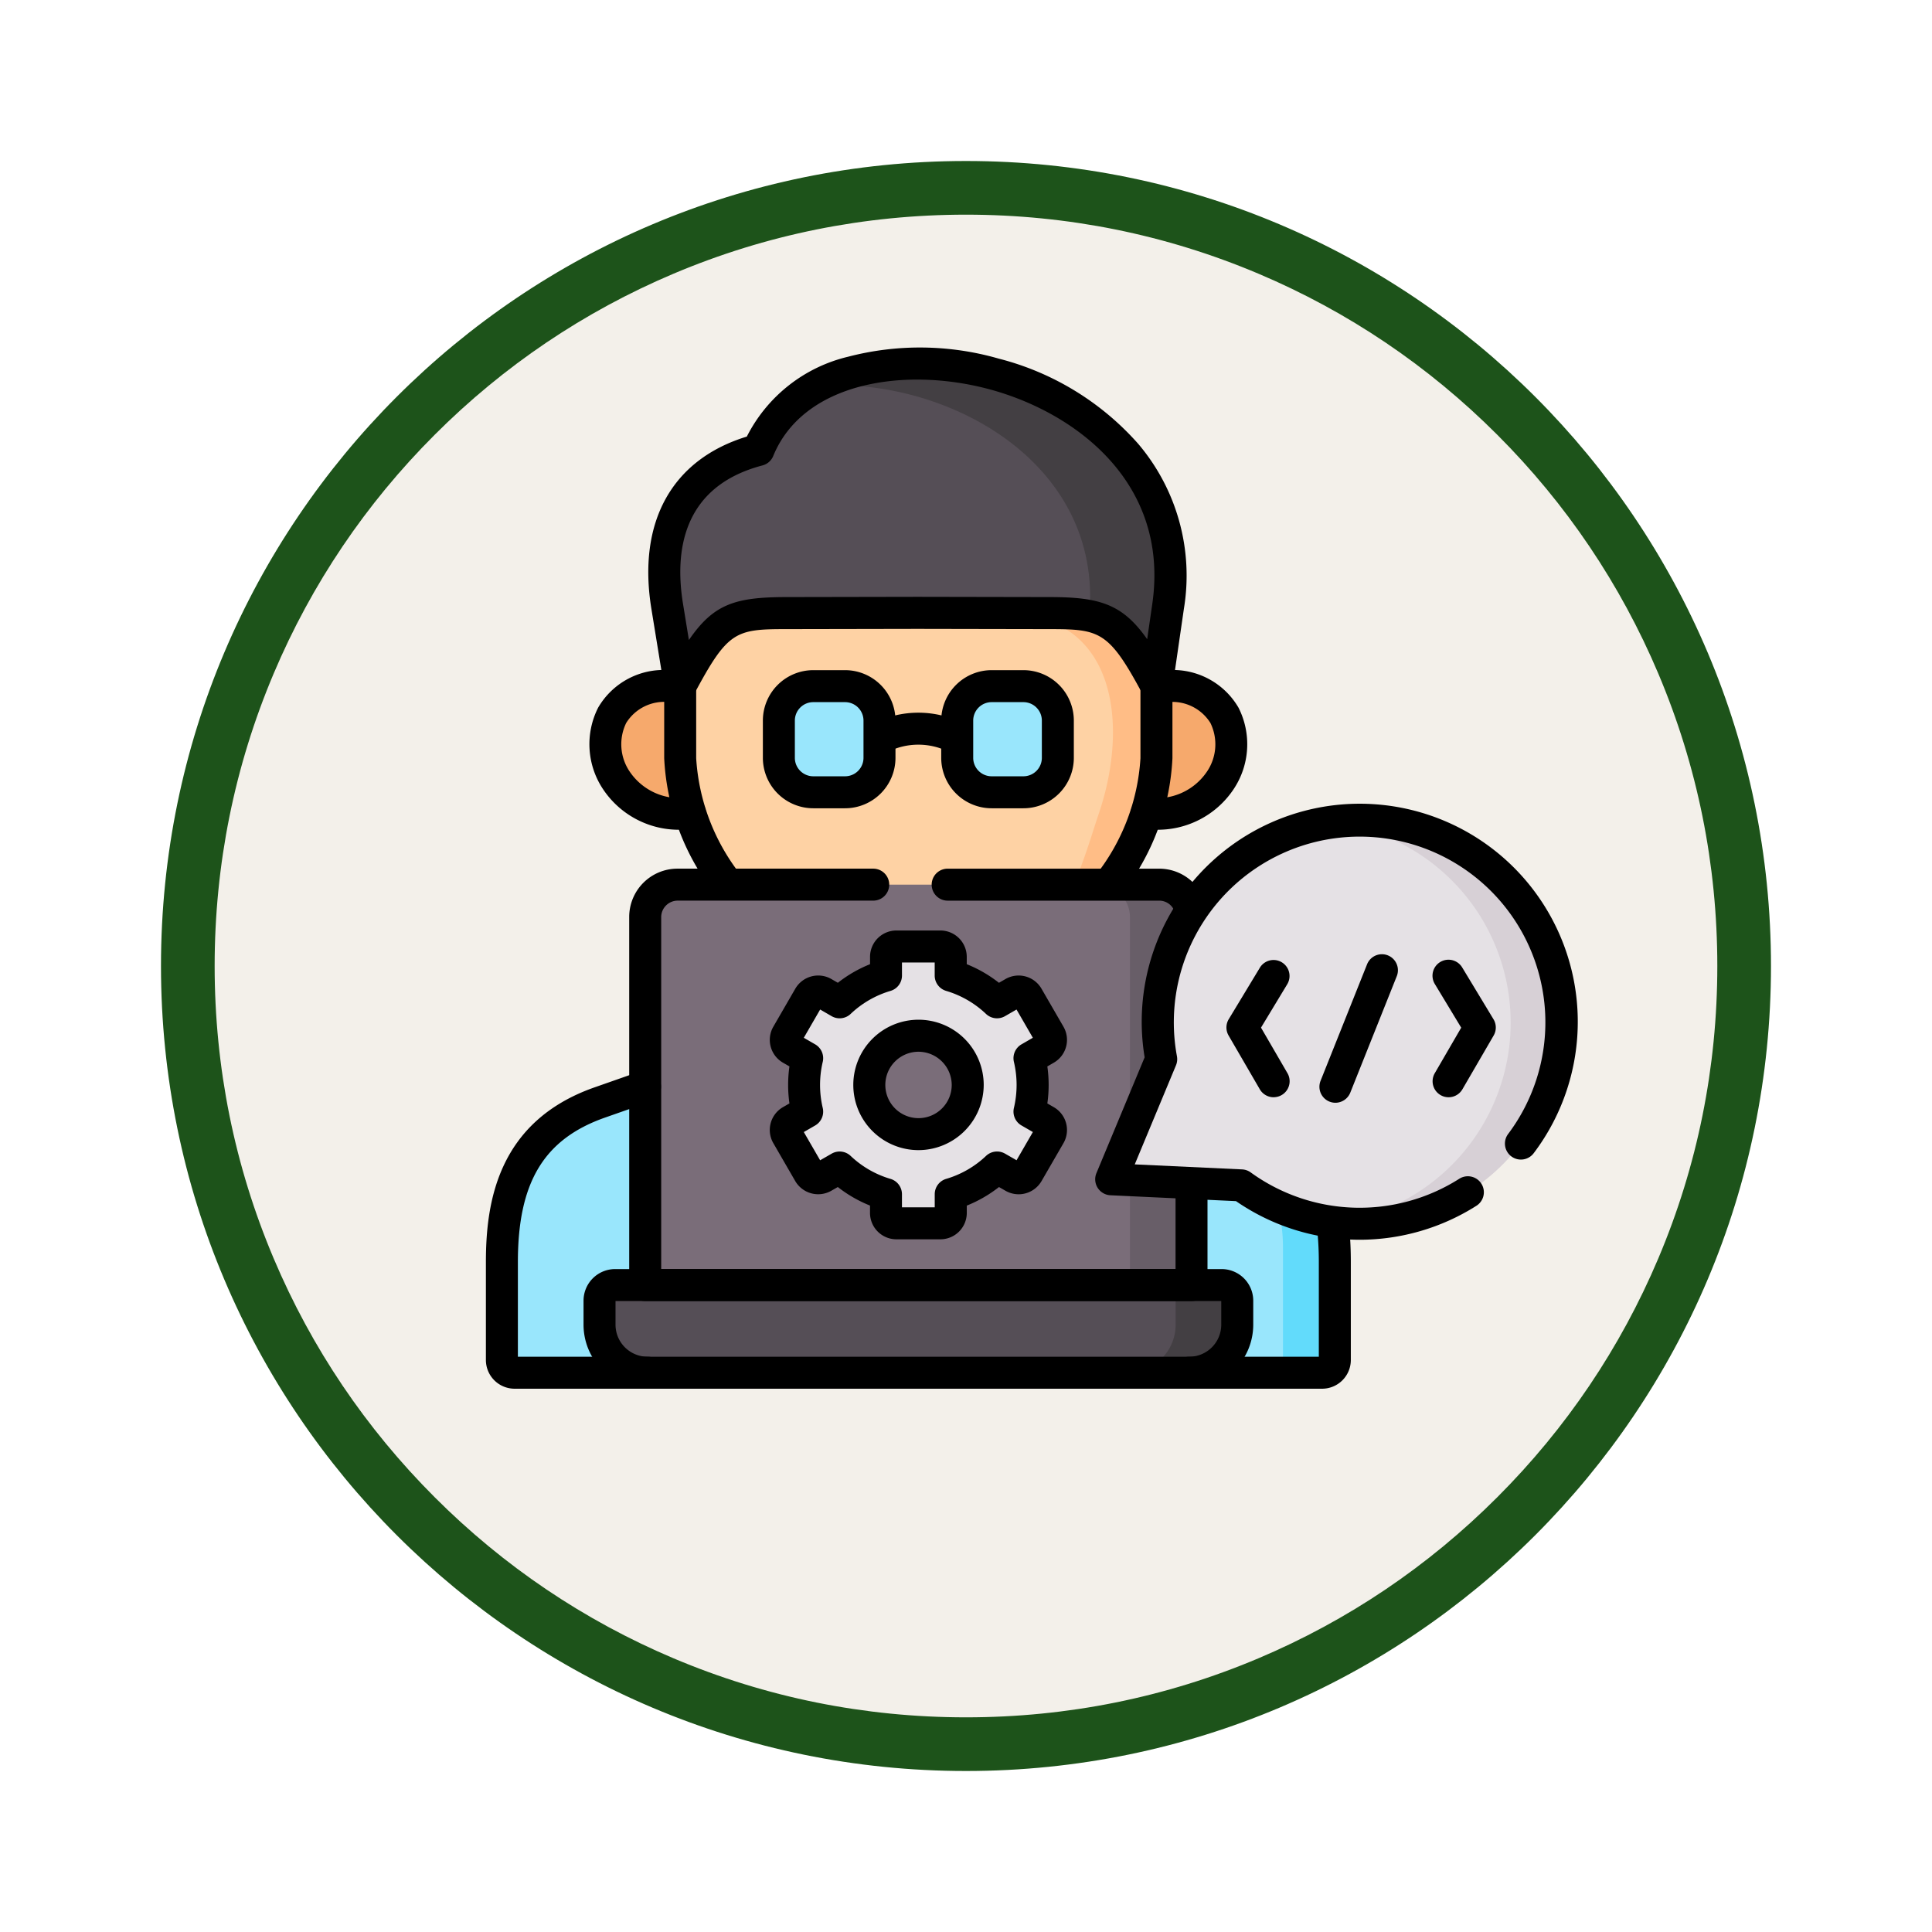 <svg xmlns="http://www.w3.org/2000/svg" xmlns:xlink="http://www.w3.org/1999/xlink" width="108" height="108" viewBox="0 0 108 108">
  <defs>
    <filter id="Trazado_904820" x="0" y="0" width="108" height="108" filterUnits="userSpaceOnUse">
      <feOffset dy="3" input="SourceAlpha"/>
      <feGaussianBlur stdDeviation="3" result="blur"/>
      <feFlood flood-opacity="0.161"/>
      <feComposite operator="in" in2="blur"/>
      <feComposite in="SourceGraphic"/>
    </filter>
  </defs>
  <g id="img2" transform="translate(-201 -481)">
    <g id="Icono" transform="translate(-414.101 -4519)">
      <g transform="matrix(1, 0, 0, 1, 615.1, 5000)" filter="url(#Trazado_904820)">
        <g id="Trazado_904820-2" data-name="Trazado 904820" transform="translate(9 6)" fill="#f3f0ea">
          <path d="M 45 88.5 C 39.127 88.5 33.43 87.35 28.068 85.082 C 22.889 82.891 18.236 79.755 14.241 75.759 C 10.245 71.764 7.109 67.111 4.918 61.932 C 2.65 56.57 1.5 50.873 1.5 45 C 1.5 39.127 2.65 33.43 4.918 28.068 C 7.109 22.889 10.245 18.236 14.241 14.241 C 18.236 10.245 22.889 7.109 28.068 4.918 C 33.43 2.65 39.127 1.5 45 1.5 C 50.873 1.5 56.57 2.65 61.932 4.918 C 67.111 7.109 71.764 10.245 75.759 14.241 C 79.755 18.236 82.891 22.889 85.082 28.068 C 87.35 33.43 88.5 39.127 88.5 45 C 88.5 50.873 87.35 56.57 85.082 61.932 C 82.891 67.111 79.755 71.764 75.759 75.759 C 71.764 79.755 67.111 82.891 61.932 85.082 C 56.57 87.35 50.873 88.5 45 88.5 Z" stroke="none"/>
          <path d="M 45 3 C 39.329 3 33.829 4.11 28.653 6.299 C 23.652 8.415 19.16 11.443 15.302 15.302 C 11.443 19.16 8.415 23.652 6.299 28.653 C 4.11 33.829 3 39.329 3 45 C 3 50.671 4.11 56.171 6.299 61.347 C 8.415 66.348 11.443 70.84 15.302 74.698 C 19.16 78.557 23.652 81.585 28.653 83.701 C 33.829 85.89 39.329 87 45 87 C 50.671 87 56.171 85.89 61.347 83.701 C 66.348 81.585 70.84 78.557 74.698 74.698 C 78.557 70.84 81.585 66.348 83.701 61.347 C 85.89 56.171 87 50.671 87 45 C 87 39.329 85.89 33.829 83.701 28.653 C 81.585 23.652 78.557 19.16 74.698 15.302 C 70.84 11.443 66.348 8.415 61.347 6.299 C 56.171 4.11 50.671 3 45 3 M 45 0 C 69.853 0 90 20.147 90 45 C 90 69.853 69.853 90 45 90 C 20.147 90 0 69.853 0 45 C 0 20.147 20.147 0 45 0 Z" stroke="none" fill="#1d531a"/>
        </g>
      </g>
    </g>
    <g id="ingeniero-de-software" transform="translate(228.162 486.555)">
      <g id="Grupo_1147773" data-name="Grupo 1147773" transform="translate(0 13.87)">
        <g id="Grupo_1147739" data-name="Grupo 1147739" transform="translate(9.975 0.895)">
          <path id="Trazado_916612" data-name="Trazado 916612" d="M102.955,27.469c-4.009,1.05-5.839,4.192-5.1,8.741l.726,4.464h26.626l.648-4.464c1.953-13.5-19.147-17.9-22.9-8.741Z" transform="translate(-97.695 -22.639)" fill="#554e56" fill-rule="evenodd"/>
        </g>
        <g id="Grupo_1147740" data-name="Grupo 1147740" transform="translate(6.67 18.931)">
          <path id="Trazado_916613" data-name="Trazado 916613" d="M68.876,199.286c-5.338,0-4.428,7.534,1.193,7.113a7.161,7.161,0,0,0-.552-7.113Z" transform="translate(-65.325 -199.286)" fill="#f6a96c" fill-rule="evenodd"/>
        </g>
        <g id="Grupo_1147741" data-name="Grupo 1147741" transform="translate(35.684 18.931)">
          <path id="Trazado_916614" data-name="Trazado 916614" d="M351.3,199.286c-2.059,2.305-2.505,4.726-.552,7.113,5.621.422,6.531-7.113,1.193-7.113Z" transform="translate(-349.499 -199.286)" fill="#f6a96c" fill-rule="evenodd"/>
        </g>
        <g id="Grupo_1147742" data-name="Grupo 1147742" transform="translate(18.565 0.895)">
          <path id="Trazado_916615" data-name="Trazado 916615" d="M181.836,23.884c7.077-.513,15.946,4.192,15.166,12.859-.021.221-.048.449-.078.677l-.47,3.25h4.305l.648-4.464c1.612-11.149-12.49-16.092-19.57-12.322Z" transform="translate(-181.836 -22.634)" fill="#433f43" fill-rule="evenodd"/>
        </g>
        <g id="Grupo_1147743" data-name="Grupo 1147743" transform="translate(10.861 14.83)">
          <path id="Trazado_916616" data-name="Trazado 916616" d="M119.655,159.125l-7.38.014c-3.238,0-3.927.408-5.894,4.087v4.029a9.636,9.636,0,0,0,.552,3.084,14.961,14.961,0,0,0,2.124,3.985l10.434,2.8,10.84-2.8a14.963,14.963,0,0,0,2.124-3.985,9.636,9.636,0,0,0,.552-3.084v-4.029c-1.967-3.679-2.737-4.083-5.972-4.087Z" transform="translate(-106.381 -159.125)" fill="#fed2a4" fill-rule="evenodd"/>
        </g>
        <g id="Grupo_1147744" data-name="Grupo 1147744" transform="translate(28.89 14.841)">
          <path id="Trazado_916617" data-name="Trazado 916617" d="M282.965,159.225c6.429.017,7.039,6.31,5.376,11.2-.337.989-.818,2.662-1.418,3.988-.092.2-.188.4-.283.581l2.052-.53.194-.051a14.96,14.96,0,0,0,2.124-3.985,9.637,9.637,0,0,0,.552-3.084v-4.029c-1.967-3.679-2.737-4.083-5.972-4.087Z" transform="translate(-282.965 -159.225)" fill="#ffbd86" fill-rule="evenodd"/>
        </g>
        <g id="Grupo_1147745" data-name="Grupo 1147745" transform="translate(9.08 0)">
          <path id="Trazado_916618" data-name="Trazado 916618" d="M117.337,33.7a.894.894,0,0,1-.788-.473c-1.877-3.511-2.394-3.611-5.185-3.614l-7.381-.014-7.377.014c-2.817,0-3.248.137-5.107,3.614a.894.894,0,0,1-1.671-.278L89.1,28.48h0c-.791-4.863,1.15-8.349,5.335-9.63a8.569,8.569,0,0,1,5.662-4.464,15.919,15.919,0,0,1,8.418.106,15.541,15.541,0,0,1,7.8,4.765,11.379,11.379,0,0,1,2.554,9.208l-.648,4.464a.894.894,0,0,1-.731.752A.883.883,0,0,1,117.337,33.7Zm-26.469-5.5.329,2.022c1.374-2.006,2.573-2.392,5.408-2.4l7.379-.014,7.383.014c2.828,0,4.079.407,5.448,2.355l.285-1.967c.978-6.762-4.266-10.685-9.054-11.991-4.744-1.293-10.435-.432-12.135,3.717a.894.894,0,0,1-.6.526c-4.519,1.184-4.911,4.859-4.444,7.733Z" transform="translate(-88.929 -13.87)"/>
        </g>
        <g id="Grupo_1147746" data-name="Grupo 1147746" transform="translate(21.107 20.41)">
          <path id="Trazado_916619" data-name="Trazado 916619" d="M207.626,216.1a.894.894,0,0,1-.389-1.7,5.582,5.582,0,0,1,5.122,0,.894.894,0,1,1-.776,1.611,3.8,3.8,0,0,0-3.57,0A.89.89,0,0,1,207.626,216.1Z" transform="translate(-206.731 -213.773)"/>
        </g>
        <g id="Grupo_1147747" data-name="Grupo 1147747" transform="translate(36.041 18.037)">
          <path id="Trazado_916620" data-name="Trazado 916620" d="M354.341,199.446q-.253,0-.512-.019a.894.894,0,0,1,.134-1.783,3.367,3.367,0,0,0,3.3-1.436,2.719,2.719,0,0,0,.2-2.726,2.505,2.505,0,0,0-2.382-1.166h-.641a.894.894,0,0,1,0-1.788h.641a4.238,4.238,0,0,1,3.953,2.1,4.525,4.525,0,0,1-.273,4.551A5.089,5.089,0,0,1,354.341,199.446Z" transform="translate(-353.002 -190.528)"/>
        </g>
        <g id="Grupo_1147748" data-name="Grupo 1147748" transform="translate(5.78 18.037)">
          <path id="Trazado_916621" data-name="Trazado 916621" d="M61.8,199.446a5.088,5.088,0,0,1-4.427-2.268,4.526,4.526,0,0,1-.273-4.552,4.236,4.236,0,0,1,3.951-2.1h.641a.894.894,0,1,1,0,1.788h-.641a2.5,2.5,0,0,0-2.381,1.165,2.72,2.72,0,0,0,.2,2.727,3.366,3.366,0,0,0,3.3,1.435.894.894,0,1,1,.134,1.783Q62.049,199.446,61.8,199.446Z" transform="translate(-56.607 -190.528)"/>
        </g>
        <g id="Grupo_1147749" data-name="Grupo 1147749" transform="translate(9.967 18.037)">
          <path id="Trazado_916622" data-name="Trazado 916622" d="M122.467,203.415a.894.894,0,0,1-.72-1.423,11.688,11.688,0,0,0,2.5-6.539v-4.029a.894.894,0,0,1,1.788,0v4.029a13.294,13.294,0,0,1-2.849,7.6A.893.893,0,0,1,122.467,203.415Zm-21.273,0a.893.893,0,0,1-.721-.365,13.3,13.3,0,0,1-2.849-7.6v-4.029a.894.894,0,0,1,1.788,0v4.029a11.689,11.689,0,0,0,2.5,6.539.894.894,0,0,1-.72,1.423Z" transform="translate(-97.624 -190.529)"/>
        </g>
        <g id="Grupo_1147750" data-name="Grupo 1147750" transform="translate(26.347 18.931)">
          <path id="Trazado_916623" data-name="Trazado 916623" d="M259.984,199.286a1.928,1.928,0,0,0-1.926,1.921V203.3a1.928,1.928,0,0,0,1.926,1.921h1.773a1.928,1.928,0,0,0,1.926-1.921v-2.091a1.928,1.928,0,0,0-1.926-1.921Z" transform="translate(-258.058 -199.286)" fill="#99e6fc" fill-rule="evenodd"/>
        </g>
        <g id="Grupo_1147751" data-name="Grupo 1147751" transform="translate(16.377 18.931)">
          <path id="Trazado_916624" data-name="Trazado 916624" d="M162.327,199.286a1.928,1.928,0,0,0-1.926,1.921V203.3a1.928,1.928,0,0,0,1.926,1.921H164.1a1.928,1.928,0,0,0,1.926-1.921v-2.091a1.928,1.928,0,0,0-1.926-1.921Z" transform="translate(-160.401 -199.286)" fill="#99e6fc" fill-rule="evenodd"/>
        </g>
        <g id="Grupo_1147752" data-name="Grupo 1147752" transform="translate(0.894 41.313)">
          <path id="Trazado_916625" data-name="Trazado 916625" d="M14.228,419.4C9.65,421,8.757,424.588,8.757,428.317v5.477a.713.713,0,0,0,.712.707H16.9l3.549-6.99-3.681-9.007Z" transform="translate(-8.757 -418.505)" fill="#99e6fc" fill-rule="evenodd"/>
        </g>
        <g id="Grupo_1147753" data-name="Grupo 1147753" transform="translate(35.234 41.313)">
          <path id="Trazado_916626" data-name="Trazado 916626" d="M349.309,418.505l-4.21,9.244,4.08,6.752h7.428a.713.713,0,0,0,.712-.707v-5.477c0-3.73-.893-7.313-5.471-8.922Z" transform="translate(-345.099 -418.505)" fill="#99e6fc" fill-rule="evenodd"/>
        </g>
        <g id="Grupo_1147754" data-name="Grupo 1147754" transform="translate(8.905 30.028)">
          <path id="Trazado_916627" data-name="Trazado 916627" d="M113.124,307.979h-24.1a1.813,1.813,0,0,0-1.807,1.805v20.577h30.539V309.784a1.812,1.812,0,0,0-1.807-1.805Z" transform="translate(-87.217 -307.979)" fill="#7a6d79" fill-rule="evenodd"/>
        </g>
        <g id="Grupo_1147755" data-name="Grupo 1147755" transform="translate(6.352 52.41)">
          <path id="Trazado_916628" data-name="Trazado 916628" d="M95.3,527.2H63.083a.875.875,0,0,0-.873.87v1.35A2.69,2.69,0,0,0,64.9,532.1H95.173a2.69,2.69,0,0,0,2.686-2.679v-1.35a.876.876,0,0,0-.876-.87Z" transform="translate(-62.21 -527.198)" fill="#554e56" fill-rule="evenodd"/>
        </g>
        <g id="Grupo_1147756" data-name="Grupo 1147756" transform="translate(34.195 30.028)">
          <path id="Trazado_916629" data-name="Trazado 916629" d="M336.722,319.265v11.1h3.443V309.786a1.812,1.812,0,0,0-1.807-1.805h-3.443a1.813,1.813,0,0,1,1.807,1.805v9.479Z" transform="translate(-334.915 -307.981)" fill="#685e68" fill-rule="evenodd"/>
        </g>
        <g id="Grupo_1147757" data-name="Grupo 1147757" transform="translate(35.872 52.41)">
          <path id="Trazado_916630" data-name="Trazado 916630" d="M354.914,527.2h-1.759a.875.875,0,0,1,.873.87v1.35a2.69,2.69,0,0,1-2.686,2.679h3.443a2.69,2.69,0,0,0,2.686-2.679v-1.35a.876.876,0,0,0-.876-.87Z" transform="translate(-351.342 -527.198)" fill="#433f43" fill-rule="evenodd"/>
        </g>
        <g id="Grupo_1147758" data-name="Grupo 1147758" transform="translate(39.444 41.313)">
          <path id="Trazado_916631" data-name="Trazado 916631" d="M386.332,418.505v2.774c3.855,1.734,5.113,3.159,5.113,6.242v6.98h2.185a.713.713,0,0,0,.712-.707v-5.477c0-3.73-.893-7.313-5.471-8.922Z" transform="translate(-386.332 -418.505)" fill="#62dbfb" fill-rule="evenodd"/>
        </g>
        <g id="Grupo_1147759" data-name="Grupo 1147759" transform="translate(16.763 33.483)">
          <path id="Trazado_916632" data-name="Trazado 916632" d="M169.785,343.44a6.359,6.359,0,0,0-2.591,1.5l-.91-.527a.585.585,0,0,0-.8.214l-1.227,2.122a.579.579,0,0,0,.215.792l.907.524a6.5,6.5,0,0,0,0,2.985l-.907.524a.579.579,0,0,0-.215.792l1.227,2.122a.587.587,0,0,0,.8.211l.91-.524a6.352,6.352,0,0,0,2.591,1.492v1.047a.581.581,0,0,0,.579.581h2.458a.581.581,0,0,0,.58-.581v-1.047a6.352,6.352,0,0,0,2.591-1.492l.913.524a.584.584,0,0,0,.794-.211l1.227-2.122a.579.579,0,0,0-.215-.792l-.907-.524a6.5,6.5,0,0,0,0-2.985l.907-.524a.579.579,0,0,0,.215-.792l-1.227-2.122a.582.582,0,0,0-.794-.214l-.913.527a6.358,6.358,0,0,0-2.591-1.5v-1.047a.578.578,0,0,0-.58-.578h-2.458a.578.578,0,0,0-.579.578v1.047Zm1.81,3.363a2.751,2.751,0,1,1-2.761,2.751,2.755,2.755,0,0,1,2.761-2.751Z" transform="translate(-164.181 -341.815)" fill="#e5e1e5" fill-rule="evenodd"/>
        </g>
        <g id="Grupo_1147760" data-name="Grupo 1147760" transform="translate(20.521 37.576)">
          <path id="Trazado_916633" data-name="Trazado 916633" d="M204.645,389.2a3.645,3.645,0,1,1,3.652-3.645A3.654,3.654,0,0,1,204.645,389.2Zm0-5.5a1.856,1.856,0,1,0,1.864,1.857A1.864,1.864,0,0,0,204.645,383.7Z" transform="translate(-200.99 -381.908)"/>
        </g>
        <g id="Grupo_1147761" data-name="Grupo 1147761" transform="translate(15.868 32.589)">
          <path id="Trazado_916634" data-name="Trazado 916634" d="M164.951,350.321h-2.458a1.476,1.476,0,0,1-1.474-1.475v-.411a7.306,7.306,0,0,1-1.8-1.037l-.361.208a1.484,1.484,0,0,1-2.016-.536l-1.228-2.124a1.473,1.473,0,0,1,.545-2.016l.356-.205a7.351,7.351,0,0,1,0-2.069l-.359-.207a1.473,1.473,0,0,1-.54-2.016l1.226-2.12a1.48,1.48,0,0,1,2.015-.543l.364.211a7.314,7.314,0,0,1,1.8-1.039v-.412a1.474,1.474,0,0,1,1.474-1.472h2.458a1.475,1.475,0,0,1,1.474,1.472v.412a7.312,7.312,0,0,1,1.8,1.04l.364-.21a1.477,1.477,0,0,1,2.016.543l1.226,2.12a1.473,1.473,0,0,1-.545,2.016l-.356.206a7.355,7.355,0,0,1,0,2.069l.359.207a1.473,1.473,0,0,1,.541,2.016l-1.226,2.12a1.479,1.479,0,0,1-2.016.537l-.361-.207a7.3,7.3,0,0,1-1.8,1.038v.411A1.476,1.476,0,0,1,164.951,350.321Zm-2.143-1.788h1.829V347.8a.894.894,0,0,1,.642-.858,5.489,5.489,0,0,0,2.226-1.283.894.894,0,0,1,1.06-.128l.646.37.912-1.577-.636-.367a.894.894,0,0,1-.424-.978,5.6,5.6,0,0,0,0-2.577.894.894,0,0,1,.423-.979l.636-.368-.913-1.579-.643.371a.894.894,0,0,1-1.063-.126,5.5,5.5,0,0,0-2.226-1.286.894.894,0,0,1-.642-.858v-.731h-1.829v.731a.894.894,0,0,1-.642.858,5.493,5.493,0,0,0-2.227,1.286.894.894,0,0,1-1.064.126l-.641-.371-.914,1.58.636.367a.894.894,0,0,1,.423.979,5.6,5.6,0,0,0,0,2.577.894.894,0,0,1-.423.979l-.636.367.913,1.578.644-.37a.894.894,0,0,1,1.062.127,5.488,5.488,0,0,0,2.226,1.283.894.894,0,0,1,.642.858v.734Zm6.669-2.48h0Zm.918-1.572h0Zm-13.344,0h0Zm13.23-.429h0Zm-13.121,0h0Zm13.122-4.719h0Zm-13.12,0h0Zm13.232-.428h0Zm-13.348,0h0Zm12.436-1.578h0Zm-.427-.112h0Zm-10.665,0h0Z" transform="translate(-155.415 -333.057)"/>
        </g>
        <g id="Grupo_1147762" data-name="Grupo 1147762" transform="translate(8.011 29.134)">
          <path id="Trazado_916635" data-name="Trazado 916635" d="M109.893,323.392H79.353a.894.894,0,0,1-.894-.894V301.921a2.7,2.7,0,0,1,2.7-2.7H92.1a.894.894,0,1,1,0,1.788H81.16a.924.924,0,0,0-.913.911V321.6H109V301.921a.913.913,0,0,0-.913-.911H96.261a.894.894,0,1,1,0-1.788h11.825a2.7,2.7,0,0,1,2.7,2.7V322.5A.894.894,0,0,1,109.893,323.392Z" transform="translate(-78.459 -299.222)"/>
        </g>
        <g id="Grupo_1147763" data-name="Grupo 1147763" transform="translate(5.458 51.517)">
          <path id="Trazado_916636" data-name="Trazado 916636" d="M87.31,525.131a.894.894,0,1,1,0-1.788,1.791,1.791,0,0,0,1.792-1.785v-1.326H55.241v1.326a1.791,1.791,0,0,0,1.792,1.785.894.894,0,1,1,0,1.788,3.581,3.581,0,0,1-3.58-3.573v-1.35a1.768,1.768,0,0,1,1.767-1.764h33.9a1.769,1.769,0,0,1,1.77,1.764v1.35A3.581,3.581,0,0,1,87.31,525.131Z" transform="translate(-53.453 -518.444)"/>
        </g>
        <g id="Grupo_1147764" data-name="Grupo 1147764" transform="translate(15.483 18.037)">
          <path id="Trazado_916637" data-name="Trazado 916637" d="M156.237,198.249h-1.773a2.821,2.821,0,0,1-2.82-2.815v-2.091a2.821,2.821,0,0,1,2.82-2.815h1.773a2.821,2.821,0,0,1,2.82,2.815v2.091A2.821,2.821,0,0,1,156.237,198.249Zm-1.773-5.933a1.031,1.031,0,0,0-1.032,1.027v2.091a1.03,1.03,0,0,0,1.032,1.027h1.773a1.031,1.031,0,0,0,1.032-1.027v-2.091a1.031,1.031,0,0,0-1.032-1.027Z" transform="translate(-151.644 -190.528)"/>
        </g>
        <g id="Grupo_1147765" data-name="Grupo 1147765" transform="translate(25.453 18.037)">
          <path id="Trazado_916638" data-name="Trazado 916638" d="M253.894,198.249h-1.773a2.821,2.821,0,0,1-2.82-2.815v-2.091a2.821,2.821,0,0,1,2.82-2.815h1.773a2.821,2.821,0,0,1,2.82,2.815v2.091A2.821,2.821,0,0,1,253.894,198.249Zm-1.773-5.933a1.031,1.031,0,0,0-1.032,1.027v2.091a1.031,1.031,0,0,0,1.032,1.027h1.773a1.031,1.031,0,0,0,1.032-1.027v-2.091a1.031,1.031,0,0,0-1.032-1.027Z" transform="translate(-249.301 -190.528)"/>
        </g>
        <g id="Grupo_1147766" data-name="Grupo 1147766" transform="translate(0 40.419)">
          <path id="Trazado_916639" data-name="Trazado 916639" d="M46.742,427.532H1.607A1.606,1.606,0,0,1,0,425.93v-5.477c0-3.277.629-7.854,6.069-9.765l2.54-.891a.894.894,0,0,1,.592,1.687l-2.54.891c-3.416,1.2-4.873,3.615-4.873,8.078v5.29H46.561v-5.29c0-4.462-1.457-6.878-4.873-8.078l-2.539-.891a.894.894,0,0,1,.592-1.687l2.54.891c5.44,1.911,6.069,6.488,6.069,9.765v5.477A1.606,1.606,0,0,1,46.742,427.532Z" transform="translate(0 -409.746)"/>
        </g>
        <g id="Grupo_1147767" data-name="Grupo 1147767" transform="translate(34.955 26.448)">
          <path id="Trazado_916640" data-name="Trazado 916640" d="M365.792,278.146A11.28,11.28,0,0,1,349.638,293.3l-3.14-.146-4.138-.194,1.588-3.818,1.207-2.9a11.292,11.292,0,0,1,20.637-8.1Z" transform="translate(-342.36 -272.913)" fill="#e5e1e5" fill-rule="evenodd"/>
        </g>
        <g id="Grupo_1147768" data-name="Grupo 1147768" transform="translate(47.274 26.448)">
          <path id="Trazado_916641" data-name="Trazado 916641" d="M471.287,278.183a11.269,11.269,0,0,1-7.96,17.183,11.266,11.266,0,1,0-.307-22.345,11.274,11.274,0,0,1,8.266,5.161Z" transform="translate(-463.021 -272.913)" fill="#d7d0d6" fill-rule="evenodd"/>
        </g>
        <g id="Grupo_1147769" data-name="Grupo 1147769" transform="translate(34.061 25.559)">
          <path id="Trazado_916642" data-name="Trazado 916642" d="M348.387,288.529a12.178,12.178,0,0,1-6.914-2.159l-7.018-.328a.894.894,0,0,1-.784-1.237l2.695-6.474a12.188,12.188,0,1,1,21.747,5.362.894.894,0,0,1-1.425-1.08,10.385,10.385,0,1,0-18.517-4.344.894.894,0,0,1-.053.509l-2.305,5.538,6,.28a.894.894,0,0,1,.481.168,10.379,10.379,0,0,0,11.663.354.894.894,0,0,1,.955,1.512A12.205,12.205,0,0,1,348.387,288.529Z" transform="translate(-333.603 -264.21)"/>
        </g>
        <g id="Grupo_1147770" data-name="Grupo 1147770" transform="translate(41.396 34.231)">
          <path id="Trazado_916643" data-name="Trazado 916643" d="M408.093,356.821a.894.894,0,0,1-.774-.445l-1.745-3.006a.894.894,0,0,1,.008-.912l1.745-2.887a.894.894,0,0,1,1.53.925l-1.471,2.433,1.479,2.547a.894.894,0,0,1-.772,1.343Z" transform="translate(-405.453 -349.14)"/>
        </g>
        <g id="Grupo_1147771" data-name="Grupo 1147771" transform="translate(46.594 33.918)">
          <path id="Trazado_916644" data-name="Trazado 916644" d="M457.259,354.379a.895.895,0,0,1-.83-1.226l2.6-6.514a.894.894,0,0,1,1.661.663l-2.6,6.514A.9.9,0,0,1,457.259,354.379Z" transform="translate(-456.365 -346.077)"/>
        </g>
        <g id="Grupo_1147772" data-name="Grupo 1147772" transform="translate(52.921 34.231)">
          <path id="Trazado_916645" data-name="Trazado 916645" d="M519.226,356.82a.894.894,0,0,1-.772-1.343l1.479-2.547-1.471-2.433a.894.894,0,1,1,1.53-.925l1.745,2.887a.894.894,0,0,1,.008.912L520,356.375A.894.894,0,0,1,519.226,356.82Z" transform="translate(-518.333 -349.139)"/>
        </g>
      </g>
    </g>
  </g>
</svg>
